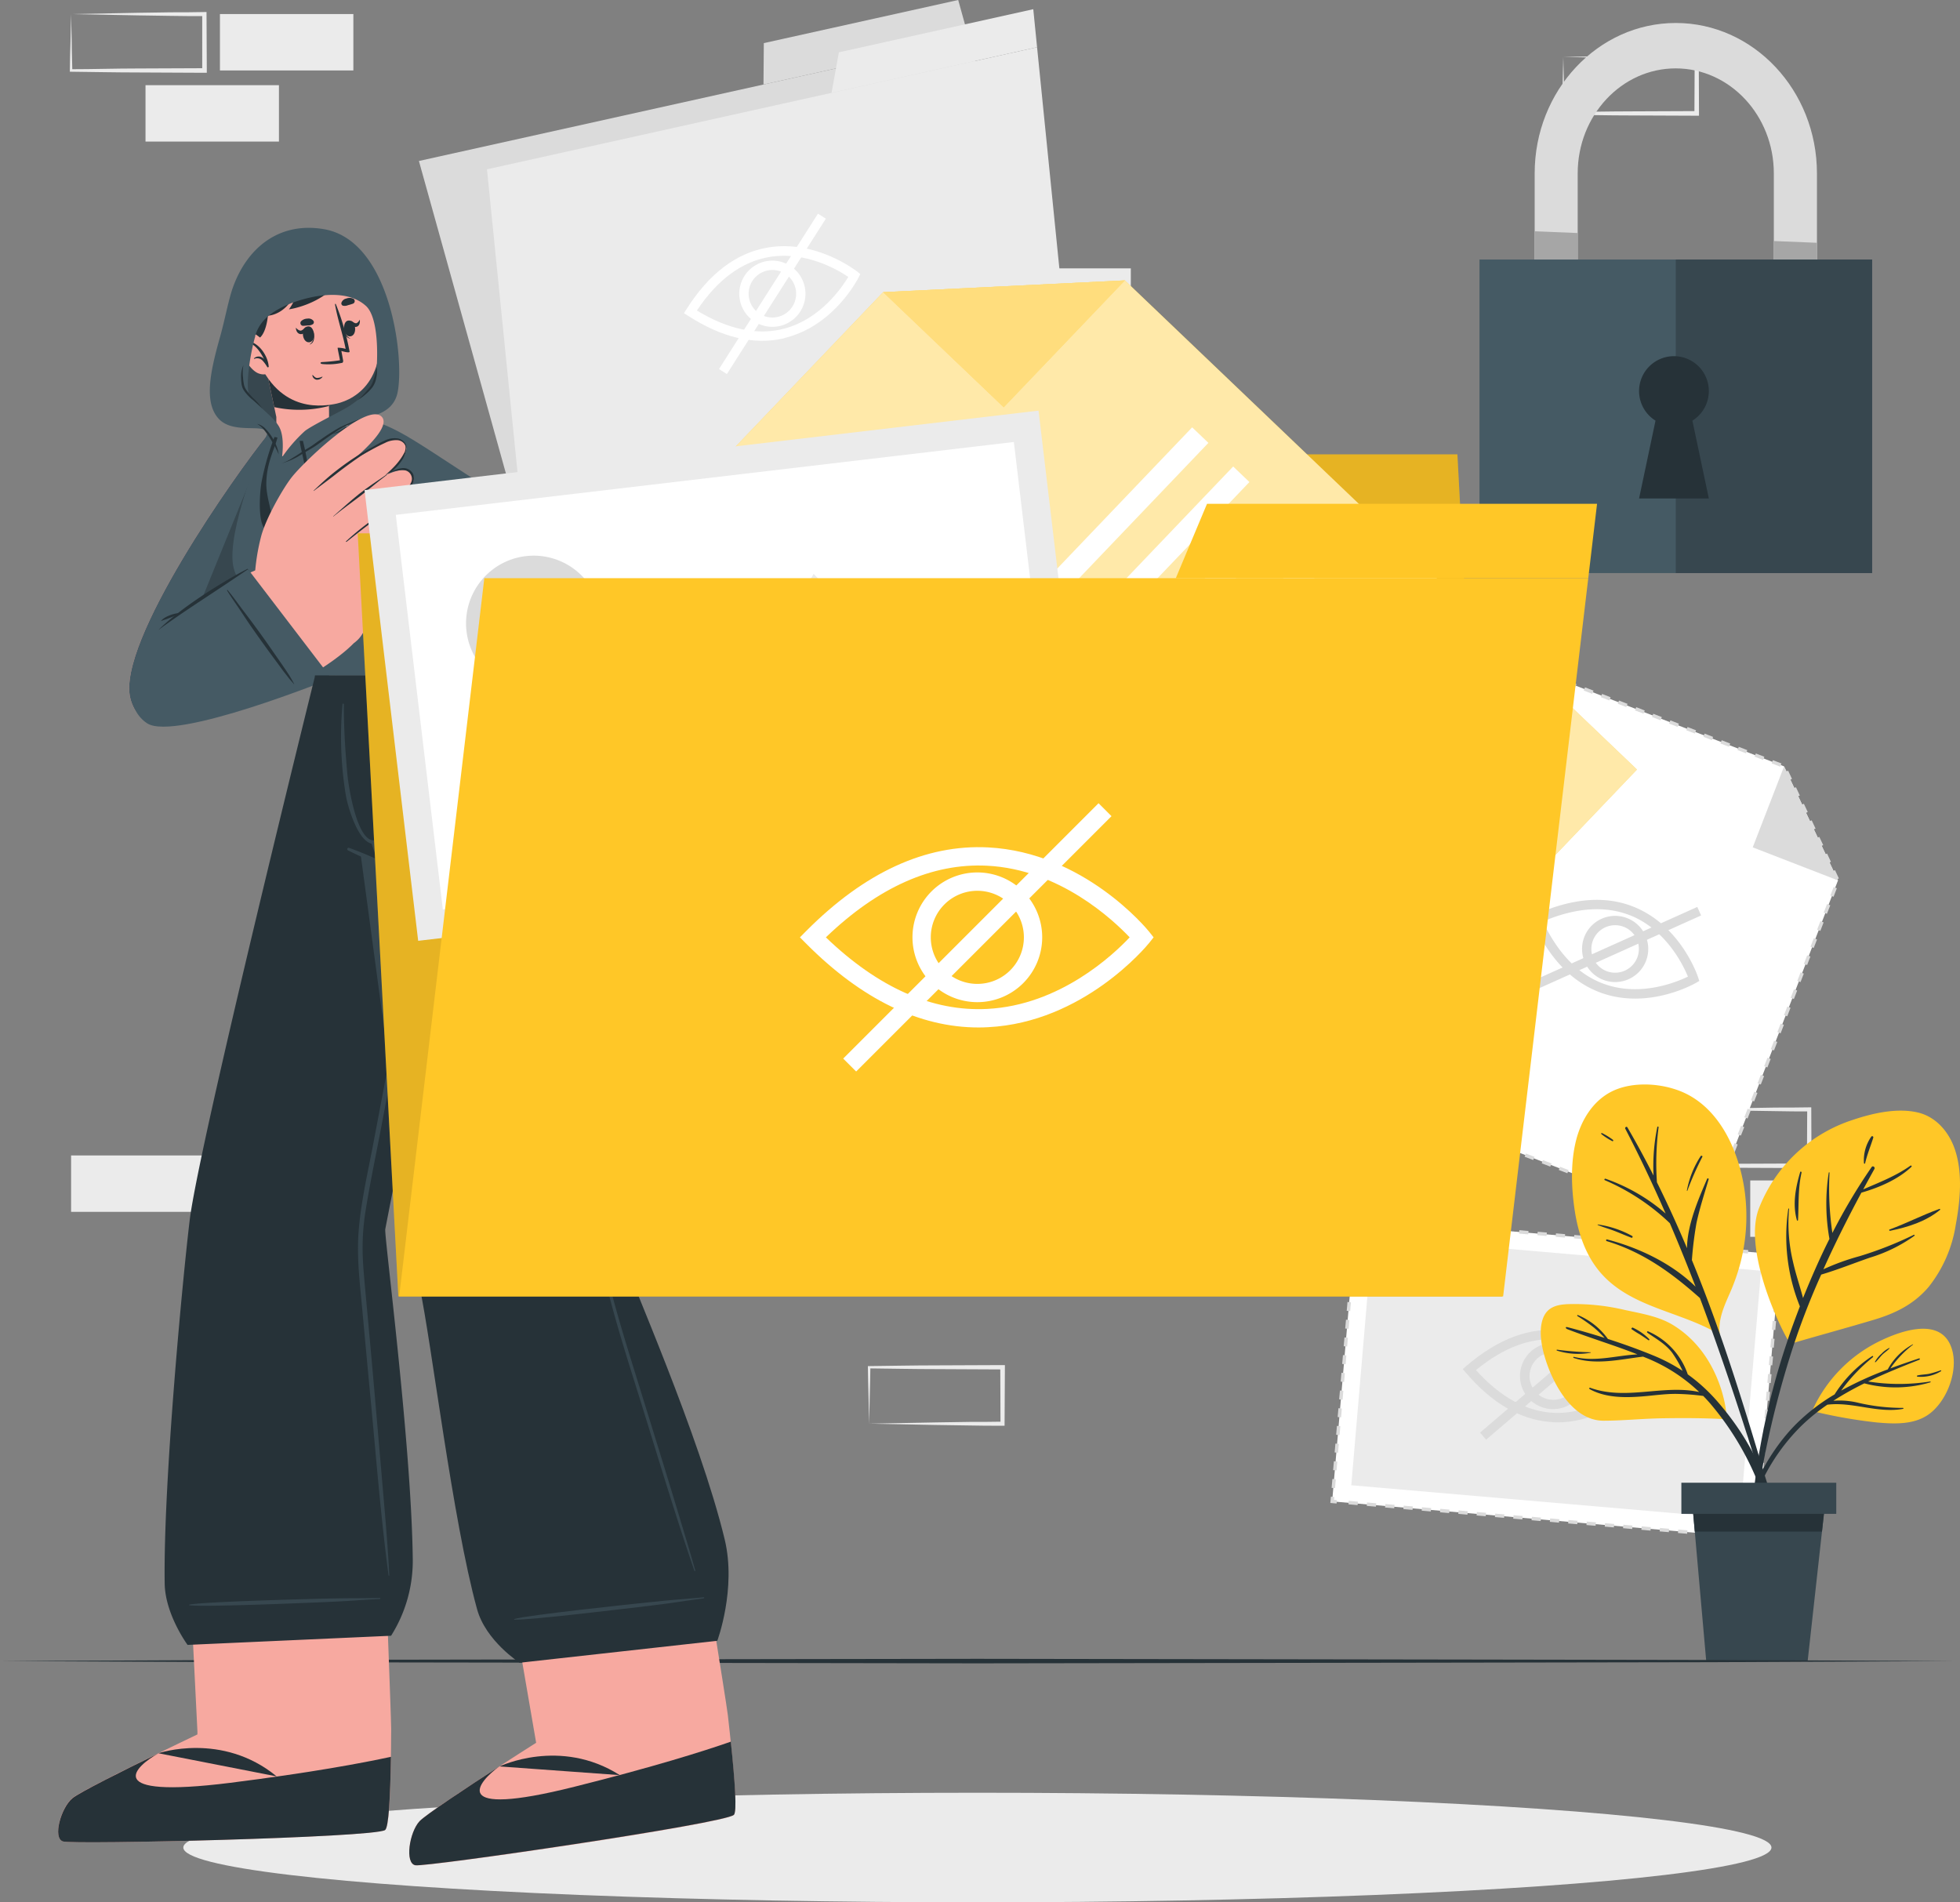 <svg xmlns="http://www.w3.org/2000/svg" width="428.203" height="415.6" viewBox="0 0 428.203 415.6">
  <rect x="0" y="0" width="428.203" height="415.6" fill="#808080" stroke="none"/>
  <g id="Hidden-cuate" transform="translate(-36.47 -49.97)">
    <g id="freepik--background-complete--inject-17">
      <rect id="Rectangle_1181" data-name="Rectangle 1181" width="29.15" height="12.32" transform="translate(97.41 80.9) rotate(180)" fill="#ebebeb"/>
      <rect id="Rectangle_1182" data-name="Rectangle 1182" width="29.15" height="12.32" transform="translate(113.67 65.36) rotate(180)" fill="#ebebeb"/>
      <path id="Path_596" data-name="Path 596" d="M52,53.05l14.46-.28,7.32-.11c2.45,0,4.91,0,7.37-.06h.44v.45l.06,12.32v.5h-.5L66.58,65.8c-4.86,0-9.71-.11-14.57-.16h-.28v-.27c0-2.09.09-4.17.14-6.22Zm0,0,.14,6.22c0,2,.11,4.08.13,6.1L52,65.09c4.86,0,9.71-.16,14.57-.16l14.58-.06-.5.5V53.05l.45.44c-2.41,0-4.81,0-7.22-.05l-7.24-.11Z" fill="#ebebeb"/>
      <path id="Path_597" data-name="Path 597" d="M378,62.42l14.46-.28,7.33-.11c2.45-.05,4.91,0,7.36-.05h.45v.45l.05,12.32v.5h-.5l-14.57-.06c-4.86,0-9.72-.12-14.58-.17h-.27v-.27c0-2.09.09-4.16.13-6.22Zm0,0,.15,6.22c0,2,.11,4.08.13,6.1l-.28-.27c4.86-.06,9.72-.16,14.58-.17l14.57-.06-.5.5.06-12.32.44.45c-2.4,0-4.8,0-7.21-.06l-7.25-.11Z" fill="#ebebeb"/>
      <rect id="Rectangle_1183" data-name="Rectangle 1183" width="29.15" height="12.32" transform="translate(81.15 314.72) rotate(180)" fill="#ebebeb"/>
      <rect id="Rectangle_1184" data-name="Rectangle 1184" width="29.15" height="12.32" transform="translate(448 320.18) rotate(180)" fill="#ebebeb"/>
      <path id="Path_598" data-name="Path 598" d="M402.58,292.33l14.46-.27,7.33-.12c2.45,0,4.91,0,7.36-.05h.45v.45l.05,12.32v.5h-.5l-14.57-.06c-4.86,0-9.72-.11-14.58-.17h-.27v-.27c0-2.09.09-4.16.13-6.22Zm0,0,.15,6.22c0,2.05.11,4.08.13,6.1l-.28-.27c4.86-.05,9.72-.16,14.58-.17l14.57-.06-.5.5.06-12.32.44.45c-2.4,0-4.8,0-7.21-.06l-7.25-.11Z" fill="#ebebeb"/>
      <rect id="Rectangle_1185" data-name="Rectangle 1185" width="29.15" height="12.32" transform="translate(283.52 120.92) rotate(180)" fill="#ebebeb"/>
      <path id="Path_599" data-name="Path 599" d="M238.11,136.45l14.69-.28,7.25-.11c2.41-.05,4.81,0,7.21-.06l-.44.45-.06-12.32.5.5-14.57-.06c-4.86,0-9.72-.11-14.58-.16l.28-.28c0,2-.09,4.05-.13,6.1Zm0,0-.14-6.1c0-2-.11-4.13-.13-6.22v-.27h.27c4.86,0,9.72-.16,14.58-.16l14.57-.07h.51v.5l-.05,12.32v.45h-.45c-2.45,0-4.91,0-7.36-.06l-7.33-.11Z" fill="#ebebeb"/>
      <path id="Path_600" data-name="Path 600" d="M226.35,361l14.69-.28,7.25-.11c2.41,0,4.8,0,7.21-.05l-.45.44L255,348.65l.5.5-14.58-.07c-4.85,0-9.71-.11-14.57-.16l.27-.27c0,2-.08,4.05-.13,6.1Zm0,0-.14-6.1c-.05-2.05-.11-4.13-.13-6.21v-.27h.28c4.86-.05,9.72-.16,14.57-.16l14.58-.06h.5v.51L255.94,361v.45h-.44c-2.46,0-4.92,0-7.36-.06l-7.33-.11Z" fill="#ebebeb"/>
      <path id="Path_601" data-name="Path 601" d="M327.51,377.98l92.59,8,5.28-61.92-92.58-8.01Z" fill="#fff"/>
      <path id="Path_602" data-name="Path 602" d="M328.48,378.44l-1.37-.12.12-1.37.75.06-.06.63.62.05Z" fill="#dbdbdb"/>
      <path id="Path_603" data-name="Path 603" d="M417.06,386.1l-2-.18.07-.75,2,.18Zm-4-.35-2-.18.06-.74,2,.17Zm-4-.35-2-.17.07-.75,2,.17Zm-4-.35-2-.17.06-.75,2,.17Zm-4-.35-2-.17.06-.75,2,.18Zm-4-.34-2-.18.07-.75,2,.18Zm-4-.35-2-.18.06-.75,2,.18Zm-4-.35-2-.17.06-.75,2,.17Zm-4-.35-2-.17.07-.75,2,.17Zm-4-.35-2-.17.06-.75,2,.17Zm-4-.34-2-.18.07-.75,2,.18Zm-4-.35-2-.18.07-.75,2,.18Zm-4-.35-2-.17.06-.75,2,.17Zm-4-.35-2-.17.07-.75,2,.17Zm-4-.35-2-.17.06-.75,2,.17Zm-4-.34-2-.18.06-.75,2,.18Zm-4-.35-2-.18.07-.75,2,.18Zm-4-.35-2-.18.06-.74,2,.17Zm-4-.35-2-.17.07-.75,2,.17Zm-4-.35-2-.17.07-.75,2,.17Zm-4-.35-2-.17.06-.75,2,.18Zm-4-.34-2-.18.07-.75,2,.18Z" fill="#dbdbdb"/>
      <path id="Path_604" data-name="Path 604" d="M420.44,386.39l-1.37-.12.07-.75.62.06.05-.63.75.07Z" fill="#dbdbdb"/>
      <path id="Path_605" data-name="Path 605" d="M420.72,383.08,420,383l.16-1.93.75.06Zm.33-3.86-.74-.07.16-1.93.75.07Zm.33-3.87-.74-.06.16-1.94.75.07Zm.33-3.87-.74-.06.16-1.93.75.06Zm.33-3.86-.74-.07.16-1.93.75.06Zm.33-3.87-.75-.06.17-1.94.75.07Zm.33-3.87-.74-.06.16-1.93.75.06ZM423,356l-.74-.07.16-1.93.75.06Zm.33-3.87-.74-.06.16-1.94.75.07Zm.33-3.87-.74-.06.16-1.93.75.06Zm.33-3.86-.74-.07.16-1.93.75.06Zm.33-3.87-.74-.06.16-1.94.75.07Zm.33-3.87-.74-.06.16-1.93.75.06Zm.33-3.86-.74-.07.16-1.93.75.06Zm.33-3.87-.74-.06.16-1.94.75.07Z" fill="#dbdbdb"/>
      <path id="Path_606" data-name="Path 606" d="M425.67,325.08l-.74-.06.05-.62-.62-.06.06-.74,1.37.11Z" fill="#dbdbdb"/>
      <path id="Path_607" data-name="Path 607" d="M422.34,324.17l-2-.17.06-.75,2,.17Zm-4-.35-2-.17.07-.75,2,.17Zm-4-.35-2-.17.06-.75,2,.17Zm-4-.35-2-.17.07-.75,2,.18Zm-4-.34-2-.18.07-.75,2,.18Zm-4-.35-2-.18.06-.74,2,.17Zm-4-.35-2-.17.07-.75,2,.17Zm-4-.35-2-.17.06-.75,2,.17Zm-4-.35-2-.17.06-.75,2,.18Zm-4-.34-2-.18.07-.75,2,.18Zm-4-.35-2-.18.06-.74,2,.17Zm-4-.35-2-.17.06-.75,2,.17Zm-4-.35-2-.17.07-.75,2,.17Zm-4-.35-2-.17.06-.75,2,.18Zm-4-.34-2-.18.07-.75,2,.18Zm-4-.35-2-.18L360,318l2,.17Zm-4-.35-2-.18.06-.74,2,.17Zm-4-.35-2-.17.07-.75,2,.17Zm-4-.35-2-.17.06-.75,2,.18Zm-4-.35-2-.17.06-.75,2,.18Zm-4-.34-2-.18.07-.74,2,.17Zm-4-.35-2-.18.06-.74,2,.17Z" fill="#dbdbdb"/>
      <path id="Path_608" data-name="Path 608" d="M333.09,317.08l-.75-.07.12-1.37,1.37.12-.07.75-.62-.05Z" fill="#dbdbdb"/>
      <path id="Path_609" data-name="Path 609" d="M328.14,375.08l-.75-.06.17-1.94.74.07Zm.33-3.87-.75-.06.17-1.94.74.07Zm.33-3.86-.75-.07.17-1.93.74.06Zm.33-3.87-.75-.06.17-1.94.74.07Zm.33-3.87-.75-.06.17-1.93.74.06Zm.33-3.86-.75-.07.17-1.93.74.06Zm.33-3.87-.75-.07.17-1.93.74.07Zm.33-3.87-.75-.06.17-1.94.74.07Zm.33-3.86-.75-.07.17-1.93.74.06Zm.33-3.87-.75-.07.17-1.93.74.07Zm.33-3.87-.75-.06.17-1.94.74.07Zm.33-3.87-.75-.06.17-1.93.74.06Zm.33-3.86-.75-.07.17-1.93.74.07Zm.33-3.87-.75-.06.17-1.94.74.07Zm.33-3.86-.75-.07.17-1.93.74.06Z" fill="#dbdbdb"/>
      <path id="Path_610" data-name="Path 610" d="M331.69,374.45l84.9,7.34,4.62-54.21-84.9-7.34Z" fill="#ebebeb"/>
      <path id="Path_611" data-name="Path 611" d="M375.22,357.8a7.23,7.23,0,1,1,7.76-6.65A7.23,7.23,0,0,1,375.22,357.8Zm.95-12.38a5.19,5.19,0,1,0,3.58,1.782,5.19,5.19,0,0,0-3.58-1.782Z" fill="#dbdbdb"/>
      <path id="Path_612" data-name="Path 612" d="M375.14,360.62c-6.57-.51-12.77-4.13-18.44-10.78l-.66-.77.77-.67c7-6,14-8.6,20.92-7.71,10.59,1.35,16.92,10.35,17.18,10.73l.47.68-.57.61c-.32.33-7.95,8.25-18.62,8Zm-16.21-11.33c5.39,6,11.21,9.18,17.32,9.35,8.12.21,14.5-4.95,16.46-6.74-1.67-2.07-7.2-8.17-15.25-9.19-6.05-.77-12.28,1.44-18.53,6.58Z" fill="#dbdbdb"/>
      <rect id="Rectangle_1186" data-name="Rectangle 1186" width="40.27" height="2.04" transform="translate(359.817 362.951) rotate(-40.58)" fill="#dbdbdb"/>
      <path id="Path_613" data-name="Path 613" d="M150.85,167.24l120.19-26.68L248.17,58.47,127.99,85.14Z" fill="#dbdbdb"/>
      <path id="Path_614" data-name="Path 614" d="M203.34,59.39l42.47-9.42,2.36,8.5-44.9,9.96Z" fill="#dbdbdb"/>
      <path id="Path_615" data-name="Path 615" d="M150.95,167.22l120.18-26.68-8.09-80.25L142.86,86.96Z" fill="#ebebeb"/>
      <path id="Path_616" data-name="Path 616" d="M219.74,61.4l42.47-9.42.83,8.31-44.9,9.96Z" fill="#ebebeb"/>
      <path id="Path_617" data-name="Path 617" d="M206.78,121.2a7.23,7.23,0,1,1,5.49-8.62A7.23,7.23,0,0,1,206.78,121.2Zm-2.69-12.12a5.19,5.19,0,1,0,6.19,3.94A5.19,5.19,0,0,0,204.09,109.08Z" fill="#fff"/>
      <path id="Path_618" data-name="Path 618" d="M207.53,123.93c-6.44,1.43-13.42-.23-20.78-5l-.86-.54.55-.86c4.92-7.78,10.9-12.32,17.77-13.48,10.52-1.78,19.19,5,19.56,5.27l.65.52-.37.74c-.21.41-5.21,10.21-15.5,13.05Zm-18.81-6.12c6.92,4.21,13.4,5.52,19.29,3.9,7.83-2.16,12.43-9,13.79-11.24-2.2-1.49-9.27-5.72-17.27-4.35C198.52,107.14,193.2,111.07,188.72,117.81Z" fill="#fff"/>
      <rect id="Rectangle_1187" data-name="Rectangle 1187" width="40.27" height="2.04" transform="matrix(0.537, -0.843, 0.843, 0.537, 193.55, 130.595)" fill="#fff"/>
      <path id="Path_619" data-name="Path 619" d="M408.9,317.49l-72.35-28.02,35.97-92.88,53.72,20.81,11.78,24.91Z" fill="#fff"/>
      <path id="Path_620" data-name="Path 620" d="M408.77,317.84l-1.87-.73.27-.7,1.87.73Zm.83-1.12-.7-.27.72-1.86.7.27Zm-4.56-.33-1.87-.72.27-.7,1.87.72ZM401.31,315l-1.87-.73.27-.69,1.87.72Zm-3.73-1.45-1.87-.72.27-.7,1.87.72ZM411,313l-.69-.27.72-1.86.7.27Zm-17.19-.93-1.87-.73.27-.69,1.87.72Zm-3.73-1.45-1.87-.72.27-.7,1.87.72Zm22.37-1.35-.7-.27.72-1.86.7.27Zm-26.1-.09-1.87-.72.27-.7,1.87.72Zm-3.73-1.45-1.87-.72.27-.7,1.87.72Zm-3.73-1.44-1.87-.72.27-.7,1.87.72Zm35-.75-.7-.27.73-1.86.7.27Zm-38.73-.7-1.87-.72.27-.7,1.87.72Zm-3.73-1.44-1.87-.72.27-.7,1.87.72Zm-3.69-1.4-1.87-.73.27-.7,1.87.73Zm47.64-.15-.7-.27.72-1.86.7.27ZM364,300.5l-1.87-.72.27-.7,1.87.72Zm-3.73-1.44-1.87-.73.27-.7,1.87.73Zm56.54-1-.7-.27.73-1.86.7.27Zm-60.27-.46-1.87-.72.27-.7,1.87.72Zm-3.73-1.44-1.87-.73.27-.69,1.87.72Zm-3.73-1.45-1.87-.72.27-.7,1.87.72Zm69.18-.38-.7-.27.72-1.86.7.27Zm-72.91-1.06-1.87-.72.27-.7,1.87.72Zm-3.73-1.45-1.87-.72.27-.7,1.87.72Zm78.08-1.22-.7-.27.73-1.86.69.27Zm-81.81-.22-1.83-.71.28-.74.7.28h0l1.13.44Zm-.13-3-.69-.27.72-1.87.7.28Zm83.39-.47-.7-.27.72-1.86.7.27Zm-81.94-3.26-.7-.27.72-1.87.7.28Zm83.38-.47-.7-.27.72-1.86.7.27Zm-81.94-3.26-.7-.27.73-1.87.7.28Zm83.39-.47-.7-.27.72-1.86.7.27Zm-81.94-3.26-.7-.27.72-1.87.7.28Zm83.38-.47-.7-.27.72-1.86.7.27Zm-81.94-3.26-.7-.27.73-1.87.7.28Zm83.39-.47-.7-.27.72-1.86.7.27ZM345,268.7l-.7-.27.72-1.87.7.28Zm83.38-.47-.7-.27.72-1.86.7.27ZM346.44,265l-.7-.27.72-1.87.7.28Zm83.39-.47-.7-.27.72-1.86.7.27Zm-81.94-3.26-.7-.27.72-1.87.7.28Zm83.38-.47-.7-.27.72-1.86.7.27Zm-81.94-3.26-.7-.27.72-1.87.7.28Zm83.38-.47-.7-.27.73-1.86.7.27Zm-81.93-3.26-.7-.27.72-1.87.7.28Zm83.38-.47-.7-.27.72-1.86.7.27Zm-81.94-3.26-.7-.27.72-1.87.7.28Zm83.38-.47-.7-.27.73-1.86.7.27Zm-81.93-3.26-.7-.27.72-1.87.7.28Zm83.38-.47-.7-.27.72-1.86.7.27Zm-81.94-3.26-.7-.27.72-1.87.7.28Zm82.42-.43-.85-1.81.68-.32.85,1.81Zm-81-3.3-.69-.27.72-1.87.7.27Zm79.27-.32-.85-1.81.68-.32.85,1.81ZM358,235.13l-.7-.27L358,233l.7.27Zm76.11-.21-.85-1.8.68-.32.85,1.8Zm-74.67-3.52-.7-.27.73-1.87.7.27Zm73-.09-.85-1.81.68-.32.85,1.81Zm-1.71-3.62-.85-1.81.68-.32.85,1.81Zm-69.8,0-.7-.27.72-1.87.7.27ZM429,224.08l-.85-1.81.68-.32.85,1.81Zm-66.65-.14-.7-.27.73-1.87.69.27Zm64.94-3.48-.85-1.81.68-.32.85,1.81Zm-63.49-.25-.7-.27.72-1.87.7.27Zm61.59-2.75-1.87-.72.28-.7,1.86.72Zm-60.15-1-.7-.27.73-1.87.69.27Zm56.42-.46-1.87-.73.28-.69,1.86.72Zm-3.73-1.45-1.87-.72.28-.7,1.86.72Zm-3.73-1.44-1.87-.72.28-.7,1.86.72Zm-47.51-.38-.7-.27.72-1.87.7.27Zm43.78-1.07-1.87-.72.28-.7,1.86.72Zm-3.73-1.44-1.87-.72.28-.7,1.86.72ZM368.11,209l-.7-.27.72-1.87.7.27Zm34.88-.23-1.87-.72.28-.7,1.86.72Zm-3.73-1.44-1.87-.72.28-.7,1.86.72Zm-3.73-1.45-1.87-.72.28-.7,1.86.73Zm-26-.61-.7-.27.72-1.87.7.28Zm22.24-.83-1.87-.72.28-.7,1.86.72Zm-3.7-1.44-1.87-.73.28-.7,1.86.73Zm-3.73-1.45-1.87-.72.28-.7,1.86.72Zm-13.34,0-.7-.27.72-1.87.7.28Zm9.61-1.43-1.87-.73.28-.7,1.86.73Zm-3.73-1.45L375,198l.28-.7,1.86.72Zm-4.43-.85-.7-.27.56-1.45,1.11.43-.27.7-.41-.16Z" fill="#dbdbdb"/>
      <path id="Path_621" data-name="Path 621" d="M426.24,217.4l11.78,24.91-18.63-7.22Z" fill="#dbdbdb"/>
      <path id="Path_622" data-name="Path 622" d="M386.77,264.05a7.23,7.23,0,1,1,9.32-4.19,7.23,7.23,0,0,1-9.32,4.19Zm4.41-11.61a5.19,5.19,0,1,0,3,6.69,5.19,5.19,0,0,0-3-6.69Z" fill="#dbdbdb"/>
      <path id="Path_623" data-name="Path 623" d="M385.9,266.73c-6.17-2.34-11.09-7.56-14.65-15.54l-.41-.93.92-.42c8.39-3.79,15.88-4.3,22.25-1.5,9.77,4.29,13.31,14.71,13.45,15.15l.26.79-.72.41c-.4.24-10,5.68-20.11,2.39A7.3,7.3,0,0,1,385.9,266.73Zm-12.36-15.44c3.47,7.31,8.17,12,14,13.85,7.73,2.5,15.31-.65,17.69-1.81-1-2.46-4.6-9.87-12-13.13-5.64-2.44-12.23-2.08-19.69,1.09Z" fill="#dbdbdb"/>
      <rect id="Rectangle_1188" data-name="Rectangle 1188" width="40.27" height="2.04" transform="matrix(0.912, -0.41, 0.41, 0.912, 370.55, 264.614)" fill="#dbdbdb"/>
    </g>
    <g id="freepik--Shadow--inject-17">
      <ellipse id="Ellipse_76" data-name="Ellipse 76" cx="173.48" cy="11.97" rx="173.48" ry="11.97" transform="translate(76.52 441.63)" fill="#ebebeb"/>
    </g>
    <g id="freepik--Plant--inject-17">
      <path id="Path_624" data-name="Path 624" d="M417.59,309.89a40.641,40.641,0,0,1-.8,15.65,43.088,43.088,0,0,1-2.39,6.91c-1.25,2.86-2.55,5.66-2.23,8.79.3.2-.74.17-.77-.14-8.37-4.76-19.1-5.63-25.54-13.42-3.05-3.69-4.59-8.37-5.32-13-.79-5.1-1-10.73.3-15.75,1.11-4.25,3.59-8.34,7.58-10.42s9.51-2,13.84-.62C411.61,290.76,416.26,300.85,417.59,309.89Z" fill="#ffc727"/>
      <path id="Path_625" data-name="Path 625" d="M421.88,371.84c-1.14-3.8-2.28-7.61-3.45-11.41-2.3-7.44-4.69-14.85-7.33-22.17q-2.37-6.58-5-13a79.409,79.409,0,0,1,1-8.09c.7-3.24,1.72-6.38,2.66-9.55.06-.2-.25-.3-.33-.12-1.88,4.38-4.34,10-4.4,15.16q-3.06-7.31-6.57-14.4a61.71,61.71,0,0,1,.36-12,.143.143,0,1,0-.28-.06,42.581,42.581,0,0,0-.82,10.59c-1.8-3.55-3.69-7.06-5.71-10.52-.18-.31-.61,0-.45.32,3.15,6.05,6.06,12.24,8.8,18.5a40.25,40.25,0,0,0-13.12-7.6c-.21-.07-.37.23-.15.32a47.789,47.789,0,0,1,14.19,9.39q2.94,6.88,5.62,13.87c-5.23-5.13-12.4-8.51-19.33-10.32-.24-.06-.3.3-.07.37,8,2.42,14.25,7,20.35,12.43.71,1.88,1.4,3.77,2.09,5.66q3.87,10.76,7.38,21.64,1.69,5.22,3.32,10.45c1.17,3.75,2.09,7.72,3.61,11.34.15.35.77.27.69-.15C424.24,378.88,422.93,375.35,421.88,371.84Z" fill="#263238"/>
      <path id="Path_626" data-name="Path 626" d="M408,302.57a20.71,20.71,0,0,0-3,7.51.06.06,0,0,0,.12,0,66.264,66.264,0,0,1,3.26-7.37C408.5,302.51,408.14,302.35,408,302.57Z" fill="#263238"/>
      <path id="Path_627" data-name="Path 627" d="M393.07,320a21.941,21.941,0,0,0-7.51-2.52c-.07,0-.11.09,0,.12,1.21.5,2.48.85,3.7,1.32s2.42,1,3.66,1.47a.22.22,0,0,0,.15-.39Z" fill="#263238"/>
      <path id="Path_628" data-name="Path 628" d="M388.87,299a14.71,14.71,0,0,0-2.42-1.49.13.13,0,0,0-.14.21,13.839,13.839,0,0,0,2.38,1.54C388.85,299.39,389,299.13,388.87,299Z" fill="#263238"/>
      <path id="Path_629" data-name="Path 629" d="M445.8,338.32c-6,1.79-12.09,3.44-18.11,5.21-.53.16-10.72-19.37-7-29.43a32.83,32.83,0,0,1,20.48-19.44c4.31-1.46,9.6-2.69,14.14-1.68,4.05.89,6.9,4.2,8.21,8,1.79,5.17,1.2,11.33.22,16.61a28.91,28.91,0,0,1-5.93,13.55C454.58,334.94,450.5,336.92,445.8,338.32Z" fill="#ffc727"/>
      <path id="Path_630" data-name="Path 630" d="M454.54,319.76a79.466,79.466,0,0,1-11.82,4.65,50.412,50.412,0,0,0-7.89,2.86c2.55-5.68,5.34-11.23,8.3-16.74,3.9-1.12,8-2.88,10.93-5.64.16-.15-.05-.37-.22-.25-3.21,2.27-6.76,3.63-10.31,5.17q1.2-2.22,2.44-4.44c.23-.41-.34-.82-.61-.42a127.138,127.138,0,0,0-8.57,14.38,66.622,66.622,0,0,1-.62-13.18.09.09,0,0,0-.17,0,43.71,43.71,0,0,0,.15,14.48c-2.12,4.22-4,8.54-5.77,12.92-.69-2.63-1.59-5.22-2.18-7.87a36.232,36.232,0,0,1-.87-11.6c0-.12-.15-.12-.17,0a40.79,40.79,0,0,0,2.53,21.29c-1,2.64-2,5.28-2.85,7.93a157.772,157.772,0,0,0-8,41.82.26.26,0,0,0,.51,0,207.756,207.756,0,0,1,9-41.33q2.625-7.875,6-15.36c3.56-1.05,7.1-2.48,10.6-3.69a33.28,33.28,0,0,0,9.77-4.79.131.131,0,0,0-.18-.19Z" fill="#263238"/>
      <path id="Path_631" data-name="Path 631" d="M460.16,314.09c-3.69,1.31-7.18,3.15-10.87,4.48-.17.06-.07.33.11.29,3.89-.8,7.76-2,10.9-4.56C460.42,314.2,460.28,314,460.16,314.09Z" fill="#263238"/>
      <path id="Path_632" data-name="Path 632" d="M430.06,306.14c0-.2-.24-.31-.3-.11-1,3.4-1.71,7-.73,10.48a.13.13,0,1,0,.26,0C429.47,313,429.27,309.59,430.06,306.14Z" fill="#263238"/>
      <path id="Path_633" data-name="Path 633" d="M445.29,298.29a9,9,0,0,0-1.6,5.78c0,.13.21.2.25.05.45-1.95,1.2-3.72,1.79-5.61a.25.25,0,0,0-.44-.22Z" fill="#263238"/>
      <path id="Path_634" data-name="Path 634" d="M374.11,346.93c1.76,5.61,6,13.36,12.61,13.42,4.31,0,8.65-.47,13-.53,4.63-.07,9.27-.06,13.88.21.38,0-.55-13.85-11.67-20.61-3.12-1.89-6.93-2.49-10.46-3.26a48.049,48.049,0,0,0-12.36-1.28c-2.55.1-4.68.64-5.59,3.25S373.26,344.26,374.11,346.93Z" fill="#ffc727"/>
      <path id="Path_635" data-name="Path 635" d="M378.89,339.91c2.7.7,5.43,1.49,8.14,2.35a27.133,27.133,0,0,0-2.24-2.18,40.189,40.189,0,0,0-3.69-2.59c-.11-.07-.05-.27.09-.22a15.26,15.26,0,0,1,6.56,5.22c3.38,1.09,6.72,2.29,9.95,3.62a37,37,0,0,1,6.37,3.35,25.751,25.751,0,0,0-2.31-4c-1.47-1.91-3.47-3-5.4-4.34a.17.17,0,0,1,.17-.29,15.79,15.79,0,0,1,8.67,9.4,37.339,37.339,0,0,1,6.31,5.73c7.36,8.36,13.15,19.48,13.17,30.82,0,.27-.43.35-.48.07a62.94,62.94,0,0,0-14-30.14c-.53-.62-1.07-1.2-1.62-1.77a51.347,51.347,0,0,0-6.08-.45c-2.37,0-4.72.35-7.07.54-3.89.32-8.18.36-11.68-1.59-.15-.09-.05-.36.12-.29,7.81,2.84,16-.76,23.82.93a36.45,36.45,0,0,0-11.54-7.44l-.72-.29c-5,.6-10.29,1.91-15.17.28a.12.12,0,0,1,.06-.23c4.71,1.17,9.24-.31,13.89-.54-5.07-2-10.23-3.54-15.31-5.5C378.44,340.18,378.43,339.79,378.89,339.91Z" fill="#263238"/>
      <path id="Path_636" data-name="Path 636" d="M376.68,344.84a66.051,66.051,0,0,0,7.29.56.05.05,0,0,1,0,.1,15.19,15.19,0,0,1-7.36-.47.1.1,0,0,1,.07-.19Z" fill="#263238"/>
      <path id="Path_637" data-name="Path 637" d="M393.15,340a12,12,0,0,1,3.61,2.51.15.15,0,0,1-.18.24c-.62-.44-1.25-.86-1.88-1.27a18.748,18.748,0,0,1-1.76-1.12C392.78,340.26,393,340,393.15,340Z" fill="#263238"/>
      <path id="Path_638" data-name="Path 638" d="M432.42,358.09c-.09.18.18.36.28.16h0a.26.26,0,0,0,.18.11,108.378,108.378,0,0,0,13.58,2.37c3.68.33,7.92.54,11.13-1.6,4.37-2.89,7.24-10.62,4.88-15.54-2.79-5.83-11.2-2.66-15.42-.59a31,31,0,0,0-14.63,15.09Z" fill="#ffc727"/>
      <path id="Path_639" data-name="Path 639" d="M429.16,360.79a43,43,0,0,1,8.11-6.18,27.72,27.72,0,0,1,8.22-8.38c.16-.11.3.14.15.25a37.639,37.639,0,0,0-6.93,7.29,77.228,77.228,0,0,1,10.18-4.63,13.56,13.56,0,0,1,5.46-5.47s.11,0,.06.07a22.669,22.669,0,0,0-4.94,5.18c2.07-.77,4.16-1.49,6.25-2.18.19-.06.26.22.08.29-3.72,1.46-7.52,3-11.2,4.75a42.84,42.84,0,0,0,13.56,0,.1.1,0,1,1,0,.2,26.71,26.71,0,0,1-14.38.21A66.986,66.986,0,0,0,437,356a17.251,17.251,0,0,1,5.52.45,42.242,42.242,0,0,0,9.69,1.1.11.11,0,0,1,0,.22c-5.62,1-10.94-1.59-16.51-.92a42.543,42.543,0,0,0-5.8,4.74,43.28,43.28,0,0,0-8.47,11.94c-2.34,4.77-3.62,9.83-5.51,14.77a.182.182,0,1,1-.35-.1C417.23,378.45,422.07,367.72,429.16,360.79Z" fill="#263238"/>
      <path id="Path_640" data-name="Path 640" d="M446.11,347.45a6.392,6.392,0,0,1,1.44-1.75,5.73,5.73,0,0,1,1.66-1.24.06.06,0,0,1,.06.09c-.46.52-1.11.91-1.6,1.41s-.92,1.09-1.43,1.59a.082.082,0,0,1-.13-.1Z" fill="#263238"/>
      <path id="Path_641" data-name="Path 641" d="M455.39,350.47c.83-.21,1.71-.2,2.56-.37a23.594,23.594,0,0,0,2.48-.75.1.1,0,0,1,.08.19,8.29,8.29,0,0,1-5.12,1.19.13.13,0,1,1,0-.26Z" fill="#263238"/>
      <path id="Path_642" data-name="Path 642" d="M405.99,376.19l.74,8.38,2.5,28.29h22.16l3.13-28.29.92-8.38Z" fill="#37474f"/>
      <path id="Path_643" data-name="Path 643" d="M405.99,376.19l.74,8.38h27.79l.92-8.38Z" fill="#263238"/>
      <rect id="Rectangle_1189" data-name="Rectangle 1189" width="33.84" height="6.8" transform="translate(437.64 380.7) rotate(180)" fill="#37474f"/>
    </g>
    <g id="freepik--Padlock--inject-17">
      <path id="Path_644" data-name="Path 644" d="M433.42,87.85v33.27H424V87.85c0-12.65-9.61-22.94-21.44-22.94S381.15,75.2,381.15,87.85v33.27h-9.4V87.85c0-18.12,13.83-32.86,30.83-32.86S433.42,69.73,433.42,87.85Z" fill="#dbdbdb"/>
      <path id="Path_645" data-name="Path 645" d="M371.75,100.5l9.4.38v20.24h-9.4Z" fill="#a6a6a6"/>
      <path id="Path_646" data-name="Path 646" d="M433.42,103.01v18.11h-9.41V102.63Z" fill="#a6a6a6"/>
      <rect id="Rectangle_1190" data-name="Rectangle 1190" width="85.77" height="68.5" transform="translate(359.7 106.67)" fill="#455a64"/>
      <rect id="Rectangle_1191" data-name="Rectangle 1191" width="42.89" height="68.5" transform="translate(402.58 106.67)" fill="#37474f"/>
      <path id="Path_647" data-name="Path 647" d="M406.21,141.87l3.59,17H394.56l3.59-17a7.62,7.62,0,1,1,8.06,0Z" fill="#263238"/>
    </g>
    <g id="freepik--Floor--inject-17">
      <path id="Path_648" data-name="Path 648" d="M36.47,412.86l53.38-.24,53.38-.09L250,412.37l106.77.16,53.38.09,53.38.24-53.38.25-53.38.09L250,413.36l-106.77-.17-53.38-.08Z" fill="#263238"/>
    </g>
    <g id="freepik--Character--inject-17">
      <path id="Path_649" data-name="Path 649" d="M94.86,145C88.1,153.33,62,190.2,64.92,202.44c1.78,7.53,10.13,6.22,14.87,4.32,5.55-2.23,20.23-46.14,22.09-55.07C103.66,143.18,101.49,136.84,94.86,145Z" fill="#f7a9a0"/>
      <path id="Path_650" data-name="Path 650" d="M94.86,145C88.1,153.33,62,190.2,64.92,202.44c1.78,7.53,10.13,6.22,14.87,4.32,5.55-2.23,20.23-46.14,22.09-55.07C103.66,143.18,101.49,136.84,94.86,145Z" fill="#455a64"/>
      <path id="Path_651" data-name="Path 651" d="M102.47,147.06a26.2,26.2,0,0,1-.59,4.63c-1.86,8.93-16.54,52.84-22.1,55.07-2.81,1.14-6.92,2.06-10.15,1l25.84-63.52,1.89-4.62,1.31,1.91Z" fill="#37474f"/>
      <path id="Path_652" data-name="Path 652" d="M97.3,182.6s.15,9.92,1.89,12.58c.62.94,3.82,2.38,3.82,2.38h54.42s1.71-6.27-.17-9.26c-5.71-9.1-18.25-25.07-40.58-42.26-8.39-6.46-19-7.7-21.84-1.26-1.61,3.68-8.74,21.29-7.44,28.72C88.55,180.05,97.3,182.6,97.3,182.6Z" fill="#455a64"/>
      <path id="Path_653" data-name="Path 653" d="M104.68,178.69a50.422,50.422,0,0,1,7.27-.21c1.21.07,2.4.19,3.6.34.59.08,1.19.13,1.79.19a7.879,7.879,0,0,0,1.88,0s.07.08,0,.09a12.813,12.813,0,0,1-1.75.31,12.48,12.48,0,0,1-1.73,0c-1.22-.06-2.44-.18-3.66-.25-2.47-.14-4.93-.29-7.4-.25C104.58,178.9,104.57,178.7,104.68,178.69Z" fill="#263238"/>
      <path id="Path_654" data-name="Path 654" d="M99.23,181.94a52.732,52.732,0,0,1,5.83-1.43c1-.18,2-.3,3-.4.47-.05,1-.08,1.43-.11s1.06,0,1.58-.05c0,0,.07.08,0,.09-.49.05-1,.19-1.46.27l-1.48.25-3,.51c-2,.31-3.94.65-5.9,1a.08.08,0,0,1,0-.13Z" fill="#263238"/>
      <path id="Path_655" data-name="Path 655" d="M117.43,155c9,10.59,30.95,39,42.7,39.83,10,.73,28.61-7.39,33.75-10.62,3-1.86-7.31-21.39-11-22s-18.44,5.5-21.2,5.87-25.63-15.84-37.54-22.18C109.13,137.84,110.37,146.65,117.43,155Z" fill="#f7a9a0"/>
      <path id="Path_656" data-name="Path 656" d="M177.81,164.66s5-5.73,7.77-7.76,15.82-5.81,16.8-3c1.26,3.58-5.85,7.25-9.57,8.6,0,0,2.93,8.28-1.6,12S177.81,164.66,177.81,164.66Z" fill="#f7a9a0"/>
      <path id="Path_657" data-name="Path 657" d="M190.4,185.57c2.9-.3,16.08-2.88,19.59-4.41s13.28-6.69,12.37-9.5-3.88-1.53-3.88-1.53,3.78-2.83,2.61-5.57-5.74-.59-5.74-.59,3.67-3.19,2.31-5.85-5.59.28-5.59.28,3.49-2.76,1.45-4.47c-2.45-2.06-8.32,3.75-12.32,5.16-.91.32-18.87,5.16-18.87,5.16Z" fill="#f7a9a0"/>
      <path id="Path_658" data-name="Path 658" d="M212.43,158.16c-4.32,4.26-7,5.38-12.79,6.66-.12,0-.1.2,0,.18,5.83-.73,9.33-1.65,13-6.65C212.83,158.11,212.64,158,212.43,158.16Z" fill="#263238"/>
      <path id="Path_659" data-name="Path 659" d="M215.69,163.62c-4.88,4-7.72,5.28-13.74,7.07-.09,0,0,.17,0,.15,6-1.26,9.52-2.27,13.86-6.94C216.05,163.69,215.91,163.44,215.69,163.62Z" fill="#263238"/>
      <path id="Path_660" data-name="Path 660" d="M218.17,170.22c-5,3.56-8.06,5.06-14.13,6a.12.12,0,0,0,0,.23c6.29-.41,10.11-2.24,14.2-6.11C218.54,170.11,218.48,170,218.17,170.22Z" fill="#263238"/>
      <path id="Path_661" data-name="Path 661" d="M202.4,155c-1.21,4.1-6.2,5.55-9.71,7.12a.35.35,0,0,0-.13.56c1,3.55,1.37,8.86-1.11,11.86a.09.09,0,0,0,.12.13c3.1-2.87,3.16-8.11,1.82-11.93,3.63-1.55,8.57-3.23,9.05-7.73Z" fill="#263238"/>
      <path id="Path_662" data-name="Path 662" d="M189.62,190.63l-16.23-28.19s-11.12,4.47-12.37,4c-11.48-4.41-29.69-18.09-37.39-22.14-12.88-6.77-15.51-.82-5.52,14.5,5.57,8.54,20.2,28.39,39.34,36.45C164.06,198,189.62,190.63,189.62,190.63Z" fill="#455a64"/>
      <path id="Path_663" data-name="Path 663" d="M178.67,187.69c-.33-.74-.68-1.46-1-2.19-.71-1.48-1.43-2.94-2.15-4.41-1.43-2.92-3-5.79-4.52-8.65-.88-1.63-1.71-3.29-2.67-4.88a.08.08,0,0,0-.14.07c.62,1.5,1.38,3,2.07,4.44s1.38,3,2.1,4.43c1.44,2.92,2.94,5.8,4.47,8.68.43.8.83,1.63,1.3,2.42.24.4.44.82.69,1.22s.53.79.76,1.2h.08C179.29,189.22,179,188.44,178.67,187.69Z" fill="#263238"/>
      <path id="Path_664" data-name="Path 664" d="M120.19,161.87c1.28,1.67,2.58,3.32,4,4.92s2.72,3.2,4.14,4.76c2.82,3.11,5.74,6.13,8.82,9a109.266,109.266,0,0,0,9.65,8.06c1.71,1.21,3.41,2.45,5.22,3.51s3.65,2.08,5.48,3.13a65.18,65.18,0,0,1-11-6.17,96.583,96.583,0,0,1-9.83-8,123.936,123.936,0,0,1-8.75-9.15,102.1,102.1,0,0,1-7.73-10.06Z" fill="#263238"/>
      <path id="Path_665" data-name="Path 665" d="M120.23,164.24c.78.55,1.48,1.13,2.21,1.7l1.08.87c.35.29.72.57,1.07.89a8,8,0,0,1-2.46-1.37,8.23,8.23,0,0,1-1.9-2.09Z" fill="#263238"/>
      <path id="Path_666" data-name="Path 666" d="M89.83,137c2.51,3.67,5.31,4.64,6.51,7a25.889,25.889,0,0,1,1.82,5.92s2.43-3.13,4.32-5.22c1.56-1.72,7.13-2.89,10.26-4.58,1.64-.88,5.79-4.54,6.47-6.92.35-1.22,1.47-15.48-2.85-18.77-4-3.07-9.38-3.49-14.78-3A10.45,10.45,0,0,0,92.24,118C89.72,123.78,87.41,133.44,89.83,137Z" fill="#37474f"/>
      <path id="Path_667" data-name="Path 667" d="M108.33,142.18c-.26,1-5.3,7.76-10.06,7.48-1.55-.09-1.43-8.58-1.43-8.58l-.13-.62-1.87-8.8,10.38-6.51,1.5-.86s.35,2.44.76,5.49l.06.43a1.168,1.168,0,0,0,.07.49c.07.46.13.92.19,1.39s.09.69.12,1.06.08.74.12,1.11a57.3,57.3,0,0,1,.29,7.92Z" fill="#f7a9a0"/>
      <path id="Path_668" data-name="Path 668" d="M94.84,131.66l1.54,7.25a25.7,25.7,0,0,0,11.94-.24c0-1.32-.13-2.88-.28-4.41a10.174,10.174,0,0,0-.11-1.11c-.04-.37-.09-.71-.13-1.06s-.13-.93-.19-1.38a1.238,1.238,0,0,0-.07-.5c-.07-.17,0-.29-.07-.44-.4-3-.75-5.48-.75-5.48l-1.5.86Z" fill="#263238"/>
      <path id="Path_669" data-name="Path 669" d="M119,118.73c2.75,15.55-6.25,19-9.61,19.54-3,.53-13.47,2-17.81-13.21s2-21.37,8.91-23S116.25,103.19,119,118.73Z" fill="#f7a9a0"/>
      <path id="Path_670" data-name="Path 670" d="M113.5,116.34a9.649,9.649,0,0,1-1,.3,1.84,1.84,0,0,1-1.13.11.55.55,0,0,1-.32-.61,1.41,1.41,0,0,1,1.06-.94,2,2,0,0,1,1.48,0,.6.6,0,0,1-.09,1.14Z" fill="#263238"/>
      <path id="Path_671" data-name="Path 671" d="M102.69,121.15c.37,0,.72-.06,1.09-.09a1.73,1.73,0,0,0,1.09-.3.55.55,0,0,0,.09-.68,1.37,1.37,0,0,0-1.32-.5,2,2,0,0,0-1.37.55.6.6,0,0,0,.42,1.02Z" fill="#263238"/>
      <path id="Path_672" data-name="Path 672" d="M104.91,122.27s-.07.06-.07.1c.18,1.07.2,2.32-.72,2.8v.06C105.3,124.91,105.25,123.25,104.91,122.27Z" fill="#263238"/>
      <path id="Path_673" data-name="Path 673" d="M103.81,121.27c-1.74.1-1.42,3.57.19,3.48S105.27,121.19,103.81,121.27Z" fill="#263238"/>
      <path id="Path_674" data-name="Path 674" d="M103.15,121.52c-.29.22-.55.6-.92.67s-.77-.25-1.08-.58h-.05c.05.66.37,1.32,1.09,1.36s1.07-.61,1.18-1.29C103.39,121.6,103.26,121.43,103.15,121.52Z" fill="#263238"/>
      <path id="Path_675" data-name="Path 675" d="M111.67,121.15c0-.05.08,0,.08.09,0,1.08.24,2.31,1.23,2.62v.06C111.77,123.81,111.52,122.17,111.67,121.15Z" fill="#263238"/>
      <path id="Path_676" data-name="Path 676" d="M112.57,120c1.73-.22,2.05,3.25.45,3.45S111.12,120.16,112.57,120Z" fill="#263238"/>
      <path id="Path_677" data-name="Path 677" d="M113.31,120.13c.3.16.6.47.93.46s.63-.41.84-.79h0c.08.66-.07,1.37-.7,1.56s-1.05-.36-1.27-1C113.12,120.26,113.2,120.07,113.31,120.13Z" fill="#263238"/>
      <path id="Path_678" data-name="Path 678" d="M104.81,131.92c.26.25.52.6.92.62a2.76,2.76,0,0,0,1.15-.29l.05.06a1.45,1.45,0,0,1-1.36.61,1.15,1.15,0,0,1-.86-.95C104.69,131.91,104.77,131.89,104.81,131.92Z" fill="#263238"/>
      <path id="Path_679" data-name="Path 679" d="M107,129.51a13.94,13.94,0,0,0,4.25-.28c.12,0,.19-.29.2-.41h0l-.4-2.18c.31.1,1.88.54,1.79.13a53.36,53.36,0,0,0-3-10.36.095.095,0,0,0-.18.06c.56,3.27,1.7,6.43,2.32,9.72a6.13,6.13,0,0,0-1.73-.25c-.1,0,.47,2.38.48,2.74a36.721,36.721,0,0,1-3.87.39C106.38,129.09,106.32,129.46,107,129.51Z" fill="#263238"/>
      <path id="Path_680" data-name="Path 680" d="M92,124.19c2.57.14,3-5.25,3-5.25s5.22-.11,6.77-7.65a11.55,11.55,0,0,1-2.17,6.26s9.18-1.19,12.87-9c0,0-1.45,4-2.87,5.38a10.75,10.75,0,0,0,5.64-4.34s1.72,4.41,3,5.6c0,0-.75-16.08-15.62-14,0,0-9.32.84-12.5,8.3S92,124.19,92,124.19Z" fill="#263238"/>
      <path id="Path_681" data-name="Path 681" d="M95.35,125.74s-3.87-4.6-6-3.18,1.09,8.31,3.79,9.05a2.67,2.67,0,0,0,3.44-1.75Z" fill="#f7a9a0"/>
      <path id="Path_682" data-name="Path 682" d="M90.33,124.51v.07c1.9.58,3,2.2,3.85,3.9a1.47,1.47,0,0,0-2.23-.21s0,.11.06.1a1.63,1.63,0,0,1,1.85.41,8.05,8.05,0,0,1,1,1.38c.1.15.39,0,.31-.14h0C95,127.63,92.86,124.52,90.33,124.51Z" fill="#263238"/>
      <path id="Path_683" data-name="Path 683" d="M84.21,141.41c3,3.33,9.3,1.27,10.37,2.75.64.88,3.49,5.67,3.33,7.06a27.81,27.81,0,0,0,6.69-3.68,36.18,36.18,0,0,1,10.6-6c1.71-.57,7-.9,8.09-5.65,1.63-7.26-1.35-33.22-15.93-35.83-9.61-1.72-16.7,3.75-19.91,12.44-1,2.64-1.81,7.18-2.88,11C82.55,130.67,80.87,137.73,84.21,141.41Zm8-18c.78-2.75,2.68-5,7.19-6.92,3.17-1.33,12.11-4.11,17,.3,3.26,2.93,2.46,14.16,2.14,15.38-.55,2.06-2.83,4.77-6.3,6.84-1.84,1.1-7.64,3.92-9.17,5.13a32.94,32.94,0,0,0-5,5.75s.66-4.16-.53-6.51-4.75-4.6-6.49-6.9C90,135,91,127.68,92.24,123.42Z" fill="#455a64"/>
      <path id="Path_684" data-name="Path 684" d="M115.41,141.41l-2.27,1.09c-.75.38-1.54.68-2.24,1.12-1.41.88-2.78,1.84-4.14,2.82-.68.49-1.38,1-2.09,1.42l-2.17,1.28a15.35,15.35,0,0,1-4.59,2.08,10,10,0,0,0,2.26-1.07c.72-.43,1.42-.88,2.11-1.35s1.45-.89,2.14-1.33,1.36-1,2.06-1.43a45.749,45.749,0,0,1,4.25-2.72A49.4,49.4,0,0,1,115.41,141.41Z" fill="#263238"/>
      <path id="Path_685" data-name="Path 685" d="M97.37,149.23a28,28,0,0,0-2-3.66,18.107,18.107,0,0,0-1.2-1.67,4.86,4.86,0,0,0-1.55-1.33,3.6,3.6,0,0,1,1.84,1.07,9.59,9.59,0,0,1,1.33,1.66,12.6,12.6,0,0,1,1,1.89,8,8,0,0,1,.58,2.04Z" fill="#263238"/>
      <path id="Path_686" data-name="Path 686" d="M114.26,143a6,6,0,0,0-1.41.2,3.29,3.29,0,0,0-1.25.6,6.09,6.09,0,0,1-2.71,1,7.931,7.931,0,0,0,1.33-.51,9.291,9.291,0,0,0,1.24-.68,3.18,3.18,0,0,1,1.35-.57,4.159,4.159,0,0,1,1.45-.04Z" fill="#263238"/>
      <path id="Path_687" data-name="Path 687" d="M118.78,130.27a6,6,0,0,1-.09,2.19,5,5,0,0,1-.83,2.08,9.61,9.61,0,0,1-1.53,1.59,12.341,12.341,0,0,1-1.75,1.29,22.611,22.611,0,0,0,2.9-3.15,6.85,6.85,0,0,0,.78-1.92,15.807,15.807,0,0,0,.52-2.08Z" fill="#263238"/>
      <path id="Path_688" data-name="Path 688" d="M89.65,129.75a8.64,8.64,0,0,0-.08,2.73,10.752,10.752,0,0,0,.17,1.36,3.09,3.09,0,0,0,.45,1.19,12,12,0,0,0,1.75,2.06,14.581,14.581,0,0,1,1.83,2.09c-.65-.65-1.36-1.23-2.07-1.84a9.43,9.43,0,0,1-1.93-2.05,3.34,3.34,0,0,1-.52-1.39,12.792,12.792,0,0,1-.11-1.4A6,6,0,0,1,89.65,129.75Z" fill="#263238"/>
      <path id="Path_689" data-name="Path 689" d="M102.65,146.27a61.359,61.359,0,0,1,1.65,10.37c.19,2.44-.25,11.24-3,11.08s1.36-6.06,1.88-10.72-.92-8-1.24-10.73Z" fill="#263238"/>
      <path id="Path_690" data-name="Path 690" d="M96.43,145.44a58,58,0,0,0-2.78,9.64c-.47,2.29-1.09,10.7,1.52,10.87s-.58-5.91-.52-10.4,1.81-7.45,2.44-10Z" fill="#263238"/>
      <path id="Path_691" data-name="Path 691" d="M70.26,208.18c-7.77-1-4.87-15.79-.55-19.15,10.14-7.89,20.78-15.47,32.23-17.41,3.68-.63,16.61,13.9,12,18.69C106.57,198,83,209.86,70.26,208.18Z" fill="#f7a9a0"/>
      <path id="Path_692" data-name="Path 692" d="M92.48,184.68a45,45,0,0,1,1-17.38c1-4,4.83-10.65,6.67-13,2.74-3.53,16.47-16.56,19.7-13.3,2.93,3-10.29,12.65-10.29,12.65s12.47-11,15.34-6.76-13.53,13.17-13.53,13.17,13.07-11,15.34-6.17c1.72,3.62-12.67,12.58-12.67,12.58s11.3-9.35,13.22-5.7c2.13,4-10.63,13.14-10.63,13.14,1.22,5.38,1.34,13.51-2.67,16.41C113,191,92.48,184.68,92.48,184.68Z" fill="#f7a9a0"/>
      <path id="Path_693" data-name="Path 693" d="M105,157.15c1.42-1.34,2.85-2.7,4.38-3.91s3.11-2.37,4.75-3.43a33.22,33.22,0,0,1,6.77-3.53c-4.12,1.93-9.67,6.18-11.2,7.39s-3.12,2.34-4.66,3.54C105,157.24,105,157.18,105,157.15Z" fill="#263238"/>
      <path id="Path_694" data-name="Path 694" d="M109.27,162.77c1.88-1.64,3.7-3.33,5.65-4.88s3.94-2.83,6-4.24c.15-.11.16,0,0,.13-2,1.48-3.72,3-5.7,4.52s-4,2.94-5.92,4.51C109.27,162.84,109.24,162.79,109.27,162.77Z" fill="#263238"/>
      <path id="Path_695" data-name="Path 695" d="M112.06,168.24a58.1,58.1,0,0,1,9.28-7c.16-.1.15.06,0,.17-3.11,2.2-5.61,4.12-9.17,6.94C112.1,168.38,112,168.3,112.06,168.24Z" fill="#263238"/>
      <path id="Path_696" data-name="Path 696" d="M124.08,150.83a6.78,6.78,0,0,0,1-1.92,2.82,2.82,0,0,0-.12-2h-.06a2.33,2.33,0,0,1-.2,2.15,11.19,11.19,0,0,1-1.11,1.69,14.621,14.621,0,0,1-1.39,1.56,20.443,20.443,0,0,1-1.53,1.41h.05a7.27,7.27,0,0,1,3-1,3,3,0,0,1,1.51.08,1.92,1.92,0,0,1,1.17,2.27,3.75,3.75,0,0,1-.68,1.22,28.621,28.621,0,0,1-2,2.49c-.41.43-.82.86-1.25,1.27s-.89.78-1.29,1.21c0,0,.08.1.11.08.4-.15,3.28-1.57,4.63-1.25a1.73,1.73,0,0,1,1.4,1.43,3.51,3.51,0,0,1-.49,2.16,26.2,26.2,0,0,1-2.25,3.22s0,.07.06,0a34.6,34.6,0,0,0,2.48-3.12,3.41,3.41,0,0,0,.62-2.29,2.11,2.11,0,0,0-1.26-1.7,3.51,3.51,0,0,0-2.24.09,24.4,24.4,0,0,0-2.58,1.1c.32-.24,1.79-1.57,2.21-2a25.582,25.582,0,0,0,2.3-2.68,2.62,2.62,0,0,0,.53-2.81,2.39,2.39,0,0,0-2.45-1.24A6.2,6.2,0,0,0,122,153c.19-.15.39-.3.57-.47A11.639,11.639,0,0,0,124.08,150.83Z" fill="#263238"/>
      <path id="Path_697" data-name="Path 697" d="M115.24,149.54a25.344,25.344,0,0,1,2.47-1.78,18.839,18.839,0,0,1,2.68-1.48,4.9,4.9,0,0,1,3.07-.51,2.54,2.54,0,0,1,1.37.81,2,2,0,0,1,.42,1.47,2.1,2.1,0,0,0-1.86-1.91,5.26,5.26,0,0,0-2.8.59C118.77,147.55,117,148.59,115.24,149.54Z" fill="#263238"/>
      <path id="Path_698" data-name="Path 698" d="M90.65,174.32l18.24,23.86S74.82,212,68.63,208c-4.5-2.91-5-10.41-1-16.9C70.42,186.62,90.65,174.32,90.65,174.32Z" fill="#455a64"/>
      <path id="Path_699" data-name="Path 699" d="M99.46,197.19q-.66-1-1.35-2-1.38-2-2.78-4c-1.85-2.67-3.79-5.29-5.76-7.88-1.11-1.47-2.18-3-3.37-4.42a.072.072,0,0,0-.12.08c.84,1.4,1.8,2.73,2.71,4.09s1.8,2.73,2.74,4.07q2.79,4,5.71,7.91c.54.73,1.06,1.49,1.64,2.2.3.36.56.75.87,1.11s.64.69.93,1.06h.07C100.31,198.62,99.92,197.89,99.46,197.19Z" fill="#263238"/>
      <path id="Path_700" data-name="Path 700" d="M91.2,175l-.6-.67h.08l-4.92,3.3-4.94,3.27c-3.29,2.17-6.56,4.36-9.75,6.7a48.932,48.932,0,0,1,4.51-3.87c1.56-1.22,3.19-2.35,4.83-3.46s3.32-2.15,5-3.16,3.42-2,5.19-2.89h0v.05Z" fill="#263238"/>
      <path id="Path_701" data-name="Path 701" d="M71.62,185.67a3,3,0,0,1,.91-.78,6.171,6.171,0,0,1,1.07-.51,7.581,7.581,0,0,1,1.12-.34,6.7,6.7,0,0,1,1.18-.16,13.93,13.93,0,0,1-2.13,1l-1.07.4A9.7,9.7,0,0,0,71.62,185.67Z" fill="#263238"/>
      <path id="Path_702" data-name="Path 702" d="M50.23,452.27c2.31.72,67.91-.84,70.36-2.49,1-.61,1.28-10.18,1.34-21.76v-.36c0-2.38-1.54-42.38-1.54-42.38l-42.88.9,2.09,42v.71s-24.84,11.83-27.35,13.93S47.92,451.57,50.23,452.27Z" fill="#f7a9a0"/>
      <path id="Path_703" data-name="Path 703" d="M121.88,433.78c-.14,8.85-.5,15.5-1.29,16-2.46,1.65-68.05,3.21-70.36,2.49s-.45-7.34,2.05-9.43c1.53-1.28,11.35-6.17,18.8-9.8-5,2.72-12.94,10,15.69,6.42C104.43,437.24,115.6,435.14,121.88,433.78Z" fill="#263238"/>
      <path id="Path_704" data-name="Path 704" d="M71.08,433s13.9-4.76,25.84,5.06" fill="#263238"/>
      <path id="Path_705" data-name="Path 705" d="M144.64,197.59s-22.43,112.62-24,120.93c-.26,1.34,5.65,46.49,6,71.63a30.68,30.68,0,0,1-4.73,17.18l-44.46,2s-4.87-6.59-5-13.36c-.34-21.74,3.93-66.75,5.46-79.41,2-16.62,27.41-119,27.41-119Z" fill="#263238"/>
      <path id="Path_706" data-name="Path 706" d="M119.49,399.08c-7.1.1-5.06,0-12.15.14-3.47.09-26.27.66-29.49,1.31a.07.07,0,0,0,0,.14c3.26.43,26.05-.54,29.51-.69,7.09-.31,5-.3,12.13-.69a.11.11,0,0,0,0-.21Z" fill="#37474f"/>
      <path id="Path_707" data-name="Path 707" d="M114.83,318.86c.49-6.2,1.91-12.34,3.08-18.44q1.78-9.39,3.56-18.77,3.525-18.585,7-37.17c2.69-14,6.52-27.68,9.35-41.65.07-.32.54-.17.49.15-4.39,24.84-10.22,49.31-14.92,74.1q-1.78,9.39-3.56,18.77c-1.15,6.1-2.45,12.19-3.44,18.32a50.88,50.88,0,0,0-.69,9.63c.08,3,.4,6.05.67,9.08.58,6.34,1.17,12.69,1.72,19q.91,10.47,1.81,20.94c.6,7.1,1.27,14.21,1.62,21.32a.08.08,0,0,1-.16,0c-1.67-12.52-2.66-25.16-3.85-37.74q-.9-9.51-1.77-19C115.21,331.28,114.33,325,114.83,318.86Z" fill="#37474f"/>
      <path id="Path_708" data-name="Path 708" d="M110,197.59l14,103.85c6.67-33.63,20.65-103.85,20.65-103.85Z" fill="#37474f"/>
      <path id="Path_709" data-name="Path 709" d="M127.23,457.49c2.38.43,67.31-9,69.55-11,.87-.72,0-10.26-1.29-21.76l-.05-.36c-.27-2.37-6.65-41.88-6.65-41.88l-42.45,6.07L153.48,430l.12.71s-23.23,14.74-25.47,17.13S124.86,457.07,127.23,457.49Z" fill="#f7a9a0"/>
      <path id="Path_710" data-name="Path 710" d="M196.13,430.47c.93,8.81,1.38,15.45.65,16-2.24,1.93-67.17,11.4-69.55,11s-1.32-7.24.9-9.62c1.37-1.44,10.52-7.49,17.48-12-4.68,3.3-11.63,11.49,16.35,4.47C179.23,436,190.06,432.59,196.13,430.47Z" fill="#263238"/>
      <path id="Path_711" data-name="Path 711" d="M145.61,435.88s13.23-6.4,26.27,1.9" fill="#263238"/>
      <path id="Path_712" data-name="Path 712" d="M150,413.23l43.18-4.8s4.21-11.34,1.62-22.12c-5.47-22.73-21-57.67-22.13-61.67-1.7-6.11-5.47-55.32-9.13-85.74,0,0,6.95-16.47-6.06-41.34H105.26s3.49,23.67,9.48,38.68c0,0-1.11-.85,5.93,3,0,0,4.32,77.29,7.48,91.92,2.6,12.08,7.15,50.79,12.54,70.35C142.59,408.47,150,413.23,150,413.23Z" fill="#263238"/>
      <path id="Path_713" data-name="Path 713" d="M190.23,398.93c-7.07.65-5,.36-12.1,1.1-3.45.36-26.14,2.74-29.3,3.64-.07,0-.05.14,0,.14,3.28.17,25.92-2.61,29.36-3,7-.87,5-.7,12-1.65C190.38,399.11,190.36,398.91,190.23,398.93Z" fill="#37474f"/>
      <path id="Path_714" data-name="Path 714" d="M112.76,235.21a86.356,86.356,0,0,1,13.58,6.33.154.154,0,0,1-.13.28c-4.57-2-9.24-3.85-13.7-6.06a.3.3,0,0,1,.25-.55Z" fill="#37474f"/>
      <path id="Path_715" data-name="Path 715" d="M111.3,203.82c0-.16.29-.19.29,0,0,5.43.31,10.21.77,15.28.21,2.36,2.11,15.38,6.19,14.43.69-.16,1-.83,1.15-1.86a16.53,16.53,0,0,0-.55-4c-.45-2.73-.82-5.47-1.05-8.22a74.08,74.08,0,0,1,.17-15.4.13.13,0,0,1,.26,0,141.321,141.321,0,0,0,1.24,21.27c.52,3.38,2.22,8.48-1.32,9s-5.94-8-6.38-10.34a78.22,78.22,0,0,1-.77-20.16Z" fill="#37474f"/>
      <path id="Path_716" data-name="Path 716" d="M118.45,233.86a22,22,0,0,1,.91,2.7,6.08,6.08,0,0,1,.39,2.22.16.16,0,0,1-.29.06,7.89,7.89,0,0,1-.95-2.16c-.31-.83-.64-1.66-.92-2.5a.46.46,0,0,1,.86-.32Z" fill="#37474f"/>
      <path id="Path_717" data-name="Path 717" d="M154,200.09a43.83,43.83,0,0,1,5.73,15.82,48.6,48.6,0,0,1-.55,16.92,37.65,37.65,0,0,0-.76,9.93c.24,3.39.7,6.78,1.08,10.16q1.11,9.95,2.21,19.9c1.47,13.21,2.81,26.45,4.55,39.62a162.224,162.224,0,0,0,3.63,19.19c1.61,6.24,3.51,12.4,5.42,18.55,3.93,12.69,7.89,25.38,11.67,38.11.48,1.6.94,3.19,1.39,4.79,0,.13-.16.17-.2.05-4.29-12.51-8.07-25.21-12-37.83-3.87-12.33-7.81-24.63-9.82-37.43-1-6.51-1.72-13.08-2.47-19.63l-2.25-19.89c-.74-6.56-1.5-13.13-2.23-19.69-.36-3.32-.73-6.64-1.09-10a69.517,69.517,0,0,1-.69-9.56,74.15,74.15,0,0,1,1.38-9.38,43.6,43.6,0,0,0,.5-8.69,45.14,45.14,0,0,0-4.05-16.87c-.59-1.31-.92-2.66-1.63-3.91C153.62,200,153.83,199.74,154,200.09Z" fill="#37474f"/>
      <path id="Path_718" data-name="Path 718" d="M138.64,202.3c.84,2.21,1.79,4.38,2.81,6.51a16.24,16.24,0,0,0,3.48,5.27,13,13,0,0,0,5.28,2.68,30.652,30.652,0,0,0,3.42.75,23.8,23.8,0,0,1,3.47.63.24.24,0,0,1,0,.45,15.59,15.59,0,0,1-3.74.1,22.54,22.54,0,0,1-3.57-.49,12.81,12.81,0,0,1-5.78-2.95,15.45,15.45,0,0,1-3.54-5.76,37.48,37.48,0,0,1-2.11-7.11.15.15,0,0,1,.28-.08Z" fill="#37474f"/>
    </g>
    <g id="freepik--Folder--inject-17">
      <path id="Path_719" data-name="Path 719" d="M123.5,333.2H364.67l-8.88-166.71H114.62Z" fill="#ffc727"/>
      <path id="Path_720" data-name="Path 720" d="M269.66,149.23h85.21l.92,17.26H265.68Z" fill="#ffc727"/>
      <g id="Group_1513" data-name="Group 1513" opacity="0.1">
        <path id="Path_721" data-name="Path 721" d="M123.5,333.2H364.67l-8.88-166.71H114.62Z"/>
        <path id="Path_722" data-name="Path 722" d="M269.66,149.23h85.21l.92,17.26H265.68Z"/>
      </g>
      <path id="Path_723" data-name="Path 723" d="M394.1,218.09,291.26,325.75,153.05,193.74l76.36-79.94,52.82-2.57Z" fill="#ffc727"/>
      <path id="Path_724" data-name="Path 724" d="M394.1,218.09,291.26,325.75,153.05,193.74l76.36-79.94,52.82-2.57Z" fill="#fff" opacity="0.6"/>
      <path id="Path_725" data-name="Path 725" d="M229.41,113.8l52.82-2.57-26.48,27.72Z" fill="#ffc727"/>
      <path id="Path_726" data-name="Path 726" d="M229.41,113.8l52.82-2.57-26.48,27.72Z" fill="#fff" opacity="0.4"/>
      <rect id="Rectangle_1192" data-name="Rectangle 1192" width="82.78" height="4.91" transform="translate(247 148.896) rotate(133.69)" fill="#fff"/>
      <rect id="Rectangle_1193" data-name="Rectangle 1193" width="82.78" height="4.91" transform="translate(255.959 157.459) rotate(133.69)" fill="#fff"/>
      <rect id="Rectangle_1194" data-name="Rectangle 1194" width="82.78" height="4.91" transform="translate(264.91 166.015) rotate(133.69)" fill="#fff"/>
      <rect id="Rectangle_1195" data-name="Rectangle 1195" width="121.29" height="4.91" transform="translate(300.471 146.723) rotate(133.69)" fill="#fff"/>
      <rect id="Rectangle_1196" data-name="Rectangle 1196" width="121.29" height="4.91" transform="translate(309.432 155.279) rotate(133.69)" fill="#fff"/>
      <rect id="Rectangle_1197" data-name="Rectangle 1197" width="121.29" height="4.91" transform="translate(318.397 163.835) rotate(133.69)" fill="#fff"/>
      <rect id="Rectangle_1198" data-name="Rectangle 1198" width="121.29" height="4.91" transform="translate(327.348 172.391) rotate(133.69)" fill="#fff"/>
      <rect id="Rectangle_1199" data-name="Rectangle 1199" width="121.29" height="4.91" transform="translate(336.299 180.947) rotate(133.69)" fill="#fff"/>
      <rect id="Rectangle_1200" data-name="Rectangle 1200" width="121.29" height="4.91" transform="translate(345.258 189.51) rotate(133.69)" fill="#fff"/>
      <rect id="Rectangle_1201" data-name="Rectangle 1201" width="121.29" height="4.91" transform="translate(354.226 198.059) rotate(133.69)" fill="#fff"/>
      <rect id="Rectangle_1202" data-name="Rectangle 1202" width="121.29" height="4.91" transform="translate(363.177 206.614) rotate(133.69)" fill="#fff"/>
      <rect id="Rectangle_1203" data-name="Rectangle 1203" width="121.29" height="4.91" transform="translate(372.135 215.167) rotate(133.69)" fill="#fff"/>
      <path id="Path_727" data-name="Path 727" d="M127.83,255.51l147.25-17.37-11.72-98.46L116.11,157.04Z" fill="#ebebeb"/>
      <path id="Path_728" data-name="Path 728" d="M133.22,248.66l135.02-15.93-10.27-86.2L122.94,162.45Z" fill="#fff"/>
      <path id="Path_729" data-name="Path 729" d="M138.39,187.88a14.78,14.78,0,1,0,3.09-10.91,14.79,14.79,0,0,0-3.09,10.91Z" fill="#dbdbdb"/>
      <path id="Path_730" data-name="Path 730" d="M175.16,243.85l93.01-10.97-53.94-57.55Z" fill="#ebebeb"/>
      <path id="Path_731" data-name="Path 731" d="M138.71,248.18l76.78-9.06L172.26,202.6Z" fill="#dbdbdb"/>
      <path id="Path_732" data-name="Path 732" d="M123.68,333.2H364.86l18.6-156.92H142.28Z" fill="#ffc727"/>
      <path id="Path_733" data-name="Path 733" d="M300.17,160.03h85.21l-1.92,16.25H293.35Z" fill="#ffc727"/>
      <path id="Path_734" data-name="Path 734" d="M250,268.91a14.17,14.17,0,1,1,14.16-14.167A14.17,14.17,0,0,1,250,268.91Zm0-24.33a10.17,10.17,0,1,0,10.16,10.16A10.17,10.17,0,0,0,250,244.58Z" fill="#fff"/>
      <path id="Path_735" data-name="Path 735" d="M250.27,274.44c-12.91,0-25.56-6.15-37.64-18.28l-1.4-1.41,1.4-1.41c12.72-12.79,26.08-18.93,39.7-18.24,20.88,1.06,34.6,17.68,35.17,18.39l1,1.26-1,1.26c-.57.7-14.29,17.32-35.17,18.37C251.65,274.42,251,274.44,250.27,274.44ZM216.9,254.75c11.44,11,23.29,16.25,35.23,15.64,15.9-.8,27.58-11.85,31.14-15.64C279.7,251,268,239.88,252.1,239.1,240.16,238.51,228.33,243.77,216.9,254.75Z" fill="#fff"/>
      <rect id="Rectangle_1204" data-name="Rectangle 1204" width="78.89" height="4" transform="translate(220.687 281.233) rotate(-45)" fill="#fff"/>
    </g>
  </g>
</svg>
